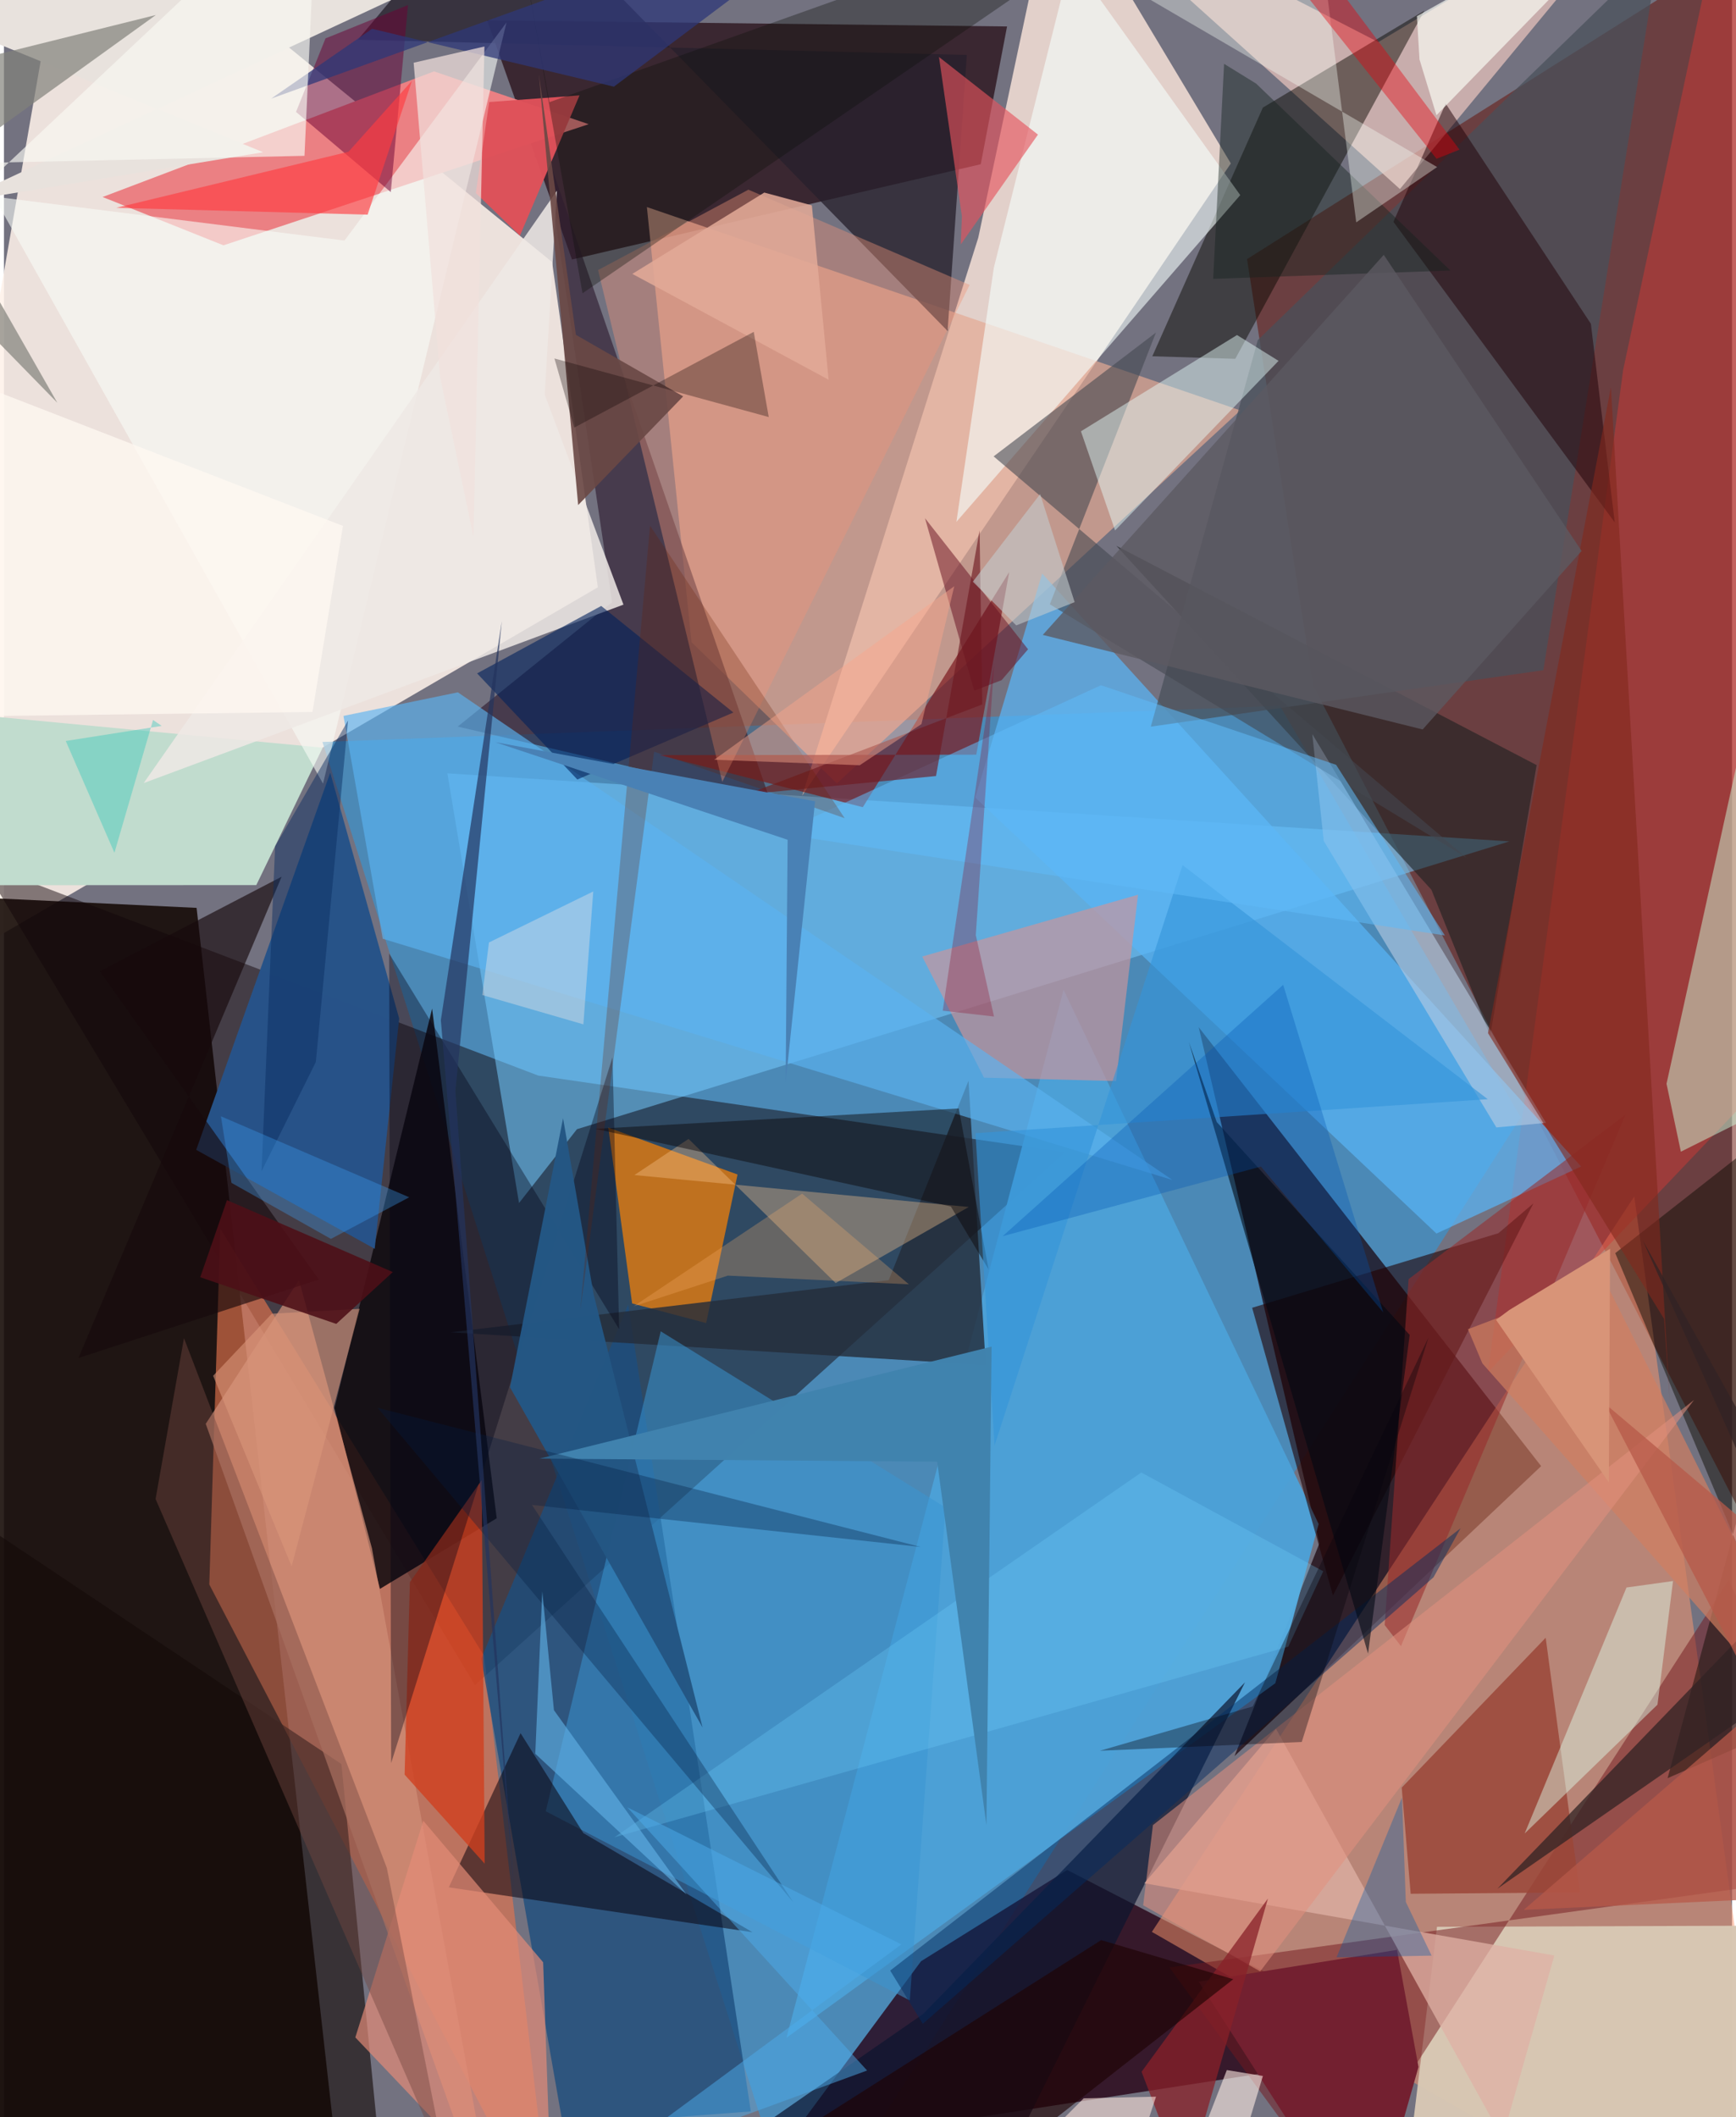 <svg xmlns="http://www.w3.org/2000/svg" width="228" height="278" viewBox="0 0 836 1024"><path fill="#737280" d="M0 0h836v1024H0z"/><path fill="#fdf1e9" fill-opacity=".871" d="M265.182 126.747l22.125 157.317L-62 487.363 33.707-62z"/><path fill="#160b06" fill-opacity=".894" d="M161.616 1048.539L-62 1020.27V431.739l155.186 7.365z"/><path fill="#3e90c7" fill-opacity=".757" d="M733.775 540.429L385.715 1086 154.079 358.867l463.2-17.455z"/><path fill="#11060a" fill-opacity=".482" d="M513.238 557.323L227.843 815.045-10.714 417.647l269.165 102.565z"/><path fill="#e3d1ca" fill-opacity=".996" d="M508.908-62l-37.564 176.975-85.188 269.838 207.373-305.76z"/><path fill="#630c02" fill-opacity=".494" d="M898 843.687L633.284 331.432l-31.907-206.117L898-62z"/><path fill="#170109" fill-opacity=".71" d="M743.649 709.114L595.309 849.35l41.024-102.808-58.34-249.707z"/><path fill="#270215" fill-opacity=".788" d="M682.92 991.315L514.368 904.44l-70.697 44.129-66.586 90.016z"/><path fill="#1d030a" fill-opacity=".663" d="M274.787 125.508L233.743 9.828l251.527 2.971-12.732 66.635z"/><path fill="#ff9a6f" fill-opacity=".49" d="M555.333 934.385l233.364-355.713 56.227 408.92L818.967 1086z"/><path fill="#e4a893" fill-opacity=".694" d="M332.614 310.595l70.325 68.337 195.194-180.43-287.101-98.358z"/><path fill="#e6744d" fill-opacity=".639" d="M104.662 594.284L99.34 766.355 265.819 1086l-33.56-285.14z"/><path fill="#75ccff" fill-opacity=".529" d="M214.506 374.037l513.786 32.916L277.2 546.154l-28.028 35.71z"/><path fill="#eb8083" d="M106.176 118.653L47.728 95.285l160.331-60.766 74.791 25.548z"/><path fill="#1c4e7e" fill-opacity=".788" d="M270.454 1028.16L230.91 802.227l71.092-171.303 59.304 390.285z"/><path fill="#ff8302" fill-opacity=".694" d="M292.362 545.368l11.528 85.052 35.805 9.508 15.182-71.87z"/><path fill="#2e1c2f" fill-opacity=".627" d="M294.19 291.275l-32.686-220.26 108.991 315.6-150.984-35.19z"/><path fill="#d7c7b3" fill-opacity=".98" d="M693.263 931.93l-11.555 95.068 161.367 47.193L898 931.206z"/><path fill="#4da1d7" fill-opacity=".957" d="M615.057 814.106L378.572 985.577l134.034-506.871 123.411 258.413z"/><path fill="#f3cbc1" fill-opacity=".667" d="M675.336 91.433L802.172-62 664.865 20.365 504.965-62z"/><path fill="#0f0a0f" fill-opacity=".851" d="M181.879 768.49l56.504-34.153-31.26-246.523-47.188 193.18z"/><path fill="#090700" fill-opacity=".475" d="M609.026 52.042l-53.482 120.274 40.14 1.237L687.13 5.177z"/><path fill="#74161d" fill-opacity=".498" d="M834.415 764.133l-191.101 296.044-79.49-108.594L898 905.305z"/><path fill="#d53935" fill-opacity=".467" d="M783.322 178.907L834.728-62 898 474.514l-180.089 189.18z"/><path fill="#59b5f6" fill-opacity=".714" d="M692.994 596.614l70.014-32.418L502.26 277.402l-32.376 108.374z"/><path fill="#275388" fill-opacity=".992" d="M191.196 492.61L179.359 604l-86.365-47.85 64.848-182.444z"/><path fill="#c1dcce" d="M-62 428.17l184.08-.088 32.102-66.453L-62 341.183z"/><path fill="#191f1f" fill-opacity=".569" d="M690.549 430.317l28.443 70.615 22.474-130.873-203.284-106.042z"/><path fill="#242d3a" fill-opacity=".812" d="M428.02 619.16l-211.983 25.232 258.911 15.83-8.32-137.48z"/><path fill="#cdfddd" fill-opacity=".486" d="M804.3 524.183l39.843-181.23L898 513.644l-86.757 43.39z"/><path fill="#7c1b21" fill-opacity=".71" d="M317.17 365.244l98.323 25.17 70.825-113.743-15.952 88.338z"/><path fill="#ca949c" fill-opacity=".675" d="M474.118 521.24l-29.885-58.607 104.41-29.891-10.641 90.126z"/><path fill="#150b09" fill-opacity=".616" d="M6.846 1078.727L-62 702.683l225.254 150.516 18.505 187.898z"/><path fill="#3a94d1" fill-opacity=".525" d="M438.219 967.54l-176.104-91.478 55.604-232.15 137.763 85.191z"/><path fill="#48505a" fill-opacity=".725" d="M554.812 351.453L606.57 164.49 800.635-23.997l-55.92 348.147z"/><path fill="#27202c" fill-opacity=".765" d="M171.204 19.225L239.12-62l217.384 222.085 9.301-133.508z"/><path fill="#e8e2dd" d="M125.409 73.633L-62-2.987 320.468-62-23.052 97.953z"/><path fill="#0c142f" fill-opacity=".698" d="M444.682 974.1L600.37 813.69 464.858 1086H283.085z"/><path fill="#9b4638" fill-opacity=".835" d="M676.204 864.6l4.326 51.347 81.852-.64-16.537-123.185z"/><path fill="#08000d" fill-opacity=".533" d="M280.294 886.608l81.817 47.942-146.906-21.713 34.718-74.562z"/><path fill="#f5fffd" fill-opacity=".592" d="M516.266-19.807l81.82 114.177-137.322 158.034 18.12-122.966z"/><path fill="#f8fcf7" fill-opacity=".596" d="M164.743 116.355l78.36-105.46-88.75 368.128L-4.9 95.091z"/><path fill="#210000" fill-opacity=".588" d="M722.986 596.452L603.84 632.52l39.092 139.18 96.987-189.683z"/><path fill="#d08e78" fill-opacity=".722" d="M97.614 688.655l45.11-69.567 35.288 129.744L239.705 1086z"/><path fill="#d13f1e" fill-opacity=".78" d="M196.387 765.219l-2.557 93.117 38.732 43.06-1.438-185.533z"/><path fill="#ee9579" fill-opacity=".4" d="M347.505 378.161l119.669-240.355-107.026-46.062-72.741 38.888z"/><path fill="#b7cbe3" fill-opacity=".6" d="M745.998 543.097l-24.017 2.205-83.514-138.583-5.526-51.64z"/><path fill="#210007" fill-opacity=".51" d="M779.25 252.646l-11.545-96.047-70.247-106.496-25.274 57.189z"/><path fill="#444850" fill-opacity=".58" d="M478.777 220.74L707.7 414.963 505.96 292.279l51.332-131.43z"/><path fill="#100d05" fill-opacity=".486" d="M779.5 606.1l93.786 223.947-68.458 29.983L898 513.095z"/><path fill="#dfb0a5" fill-opacity=".753" d="M750.045 945.806l-198.358-34.937 63.707-74.69 109.5 197.985z"/><path fill="#e8fffc" fill-opacity=".459" d="M521.014 208.607l16.509 47.938 79.091-82.013-20.1-12.485z"/><path fill="#000015" fill-opacity=".369" d="M297.612 642.886L186.345 461.167l.968 391.564 107.089-341.357z"/><path fill="#5bb3f1" fill-opacity=".643" d="M219.576 334.851l-55.337 11.415 18.998 107.766 382.054 116.69z"/><path fill="#fbc58e" fill-opacity=".365" d="M331.19 550.847l71.162 69.73 64.396-36.81-161.741-15.433z"/><path fill="#eee9e5" fill-opacity=".859" d="M261.593 190.831L299.7 292.44 67.605 378.745l199.9-286.493z"/><path fill="#6c0034" fill-opacity=".502" d="M155.55 18.578l-14.253 35.557 45.843 38.78 8.33-90.485z"/><path fill="#982c2b" fill-opacity=".561" d="M675.833 796.177l108.564-257-104.882 79.492-11.558 167.319z"/><path fill="#e38b77" fill-opacity=".69" d="M260.844 949.09l4.755 136.91-95.62-100.58 32.888-104.766z"/><path fill="#17090c" fill-opacity=".639" d="M152.312 618.868L46.388 469.771l87.947-45.743-98.298 232.794z"/><path fill="#e1ffee" fill-opacity=".447" d="M735.672 886.8l64.26-62.317 7.518-59.795-22.508 3.127z"/><path fill="#df5159" fill-opacity=".965" d="M249.615 113.98l28.82-67.849-43.692 3.223-6.466 44.042z"/><path fill="#e6535d" fill-opacity=".627" d="M500.225 65.106l-37.36 53.129.56-13.61-11.08-77.06z"/><path fill="#d27e60" fill-opacity=".682" d="M715.22 659.425l-6.972-16.527 65.494-24.958L898 866.218z"/><path fill="#00205b" fill-opacity=".596" d="M228.896 325.694l48.484 51.328 75.498-32.404-63.945-51.54z"/><path fill="#732030" d="M577.999 958.471l95.922-15.385 10.394 56.653L659.724 1086z"/><path fill="#0c0709" fill-opacity=".471" d="M458.075 583.525l18.25 30.413-14.425-77.826-175.84 9.868z"/><path fill="#82827b" fill-opacity=".702" d="M73.474 7.262L-62 104.867l87.808 89.916L-62 40.958z"/><path fill="#3494da" fill-opacity=".62" d="M479.208 699.18l-9.212-151.104 247.822-16.425-147.641-113.228z"/><path fill="#6a4845" fill-opacity=".906" d="M258.758 35.898l17.946 126.063 51.88 29.745-50.801 52.57z"/><path fill="#754840" fill-opacity=".439" d="M185.224 903.436L87.088 647.211l-13.74 77.813 140.683 323.7z"/><path fill="#82281d" fill-opacity=".608" d="M717.92 499.685l59.484-312.435 28.436 489.745-2.723-39.104z"/><path fill="#002c61" fill-opacity=".471" d="M444.51 978.848L691.586 762.88l13.09-23.723-275.94 213.94z"/><path fill="#fafdf6" fill-opacity=".667" d="M684.793 28.735L683.55 7.82 807.571-62 693.006 55.743z"/><path fill="#245684" fill-opacity=".988" d="M285.261 625.983l-14.782-85.09L244.815 671l93.143 164.517z"/><path fill="#322325" fill-opacity=".753" d="M883.357 801.79L722.491 913.495l155.55-161.185-85.147-152.2z"/><path fill="#0c100a" fill-opacity=".341" d="M576.943-62L263.878 49.422 243.807-62l36.088 203.845z"/><path fill="#60baf8" fill-opacity=".549" d="M374.53 403.072l322.549 49.376-52.607-82.529-113.773-38.495z"/><path fill="#2e3877" fill-opacity=".745" d="M433.556-62L129.308 47.671l48.773-33.74 116.996 27.992z"/><path fill="#660d1f" fill-opacity=".498" d="M482.63 328.973l-13.25 5.085-23.814-83.425 49.865 63.41z"/><path fill="#15221e" fill-opacity=".424" d="M590.262 30.88l-5.268 103.987 114.764-4.015-93.977-90.404z"/><path fill="#f6fff8" fill-opacity=".361" d="M636.095-34.537L448.496-62 693.323 80.798l-39.136 26.748z"/><path fill="#e1907e" fill-opacity=".549" d="M607.727 953.495l209.892-276.38-261.774 205.612-4.727 38.782z"/><path fill="#f1e0dc" fill-opacity=".725" d="M210.973 182.1l16.16 77.431 5.312-237.043-34.25 7.855z"/><path fill="#ff3c41" fill-opacity=".639" d="M54.335 100.509l112.357-27.111 30.679-34.307-21.443 64.732z"/><path fill="#fef8f2" fill-opacity=".757" d="M-62 166.658l226.001 87.71-14.748 89.976L-62 347.064z"/><path fill="#e2a997" fill-opacity=".867" d="M398.945 183.662l-94.954-51.196 63.831-39.33 23.023 6.197z"/><path fill="#6d1921" fill-opacity=".631" d="M450.905 375.343l21.077-118.822 1.3 84.193-114.043 43.491z"/><path fill="#882029" fill-opacity=".749" d="M563.351 1086l48.13-167.746-61.135 83.79 31.383 82.114z"/><path fill="#72d1ff" fill-opacity=".267" d="M295.357 888.605l325.976-92.176 16.904-36.453-88.04-47.782z"/><path fill="#4183ae" fill-opacity=".996" d="M259.006 705.49l218.778-54.162-2.49 231.41-23.837-175.773z"/><path fill="#ffece6" fill-opacity=".349" d="M285.09 431.16l-4.782 64.283-48.903-14.187 3.226-25.414z"/><path fill="#5c5a61" fill-opacity=".784" d="M763.23 266.491l-76.904 86.325-183.774-45.738L667.514 123.26z"/><path fill="#692107" fill-opacity=".263" d="M406.72 395.73l-92.185-32.157-35.692 270.115 33.71-379.454z"/><path fill="#051e42" fill-opacity=".329" d="M180.733 680.896L381.82 920.014 255.448 727.882l188.06 20.329z"/><path fill="#e6020a" fill-opacity=".404" d="M693.045 76.783l11.113-4.388L603.452-62l-20.523.701z"/><path fill="#61b2e7" fill-opacity=".624" d="M260.42 769.73l-3.375 78.501 73.168 68.105-64.145-89.176z"/><path fill="#1f0203" fill-opacity=".639" d="M530.795 938.36L298.233 1086l140.107-6.33L594.7 957.277z"/><path fill="#c3ccce" fill-opacity=".584" d="M468.72 281.333l32.565-42.365 16.682 52.26-28.26 11.252z"/><path fill="#f9f8f2" fill-opacity=".659" d="M-62 79.953l207.39-4.586L151.644-62-47.334 125.376z"/><path fill="#0a2c60" fill-opacity=".463" d="M166.458 348.474L150.88 513.65l-26.258 52.822 6.554-157.156z"/><path fill="#000712" fill-opacity=".58" d="M680.043 645.65l-93.34-102.97-13.458-38.644 86.668 295.77z"/><path fill="#3b9ef5" fill-opacity=".341" d="M158.17 599.205l37.87-20.122-91.066-39.164 5.087 32.183z"/><path fill="#db987b" fill-opacity=".576" d="M101.188 665.427l37.978 92.166 32.898-124.558-42.483 2.362z"/><path fill="#b65949" fill-opacity=".745" d="M898 916.293l-162.778 7.441L898 783.27 774.525 678.905z"/><path fill="#0155b3" fill-opacity=".314" d="M618.849 476.324L483.132 597.902l124.958-33.68 59.166 70.54z"/><path fill="#0058a8" fill-opacity=".341" d="M678.176 919.897l12.49 25.974-46.014.83 31.693-77.353z"/><path fill="#24345d" fill-opacity=".686" d="M218.39 527.66l28.478 387.276-35.51-421.524 29.494-193.045z"/><path fill="#ffece4" fill-opacity=".596" d="M609.041 1004.07L584.333 1086l-24.607-2.68 31.862-82.105z"/><path fill="#4cadec" fill-opacity=".486" d="M286.383 1049.511l147.751-109.067-132.555-66.299 115.986 127.285z"/><path fill="#f9a78b" fill-opacity=".459" d="M443.852 350.223l15.877-66.674-116.139 83.914 70.41 2.668z"/><path fill="#4d0f17" fill-opacity=".882" d="M160.76 640.328l27.354-25.075-80.222-34.791-12.938 37.29z"/><path fill="#21c4b6" fill-opacity=".369" d="M29.895 358.39l23.55 54.072 18.681-64.22 4.194 2.854z"/><path fill="#d89478" d="M721.843 638.371l54.557 78.575.591-112.956-48.713 29.591z"/><path fill="#ffe7df" fill-opacity=".576" d="M522.357 1014.873l34.976-.783-13.908 42.368L451.553 1086z"/><path fill="#4981b5" d="M379.116 406.17l-.96 117.449 14.243-136.051-154.743-28.616z"/><path fill="#880926" fill-opacity=".294" d="M479.047 320.6l-24.901 168.237 24.81 2.828-8.81-39.357z"/><path fill="#fab26d" fill-opacity=".271" d="M304.62 631.824l45.549-14.852 87.605 4.203-51.646-43.86z"/><path fill="#07050c" fill-opacity=".361" d="M604.131 825.345l-73.927 21.429 97.64-4.25 61.3-195.597z"/><path fill="#0a0200" fill-opacity=".306" d="M369.982 201.715l-7.26-41.21-86.828 46.302-9.592-33.43z"/></svg>